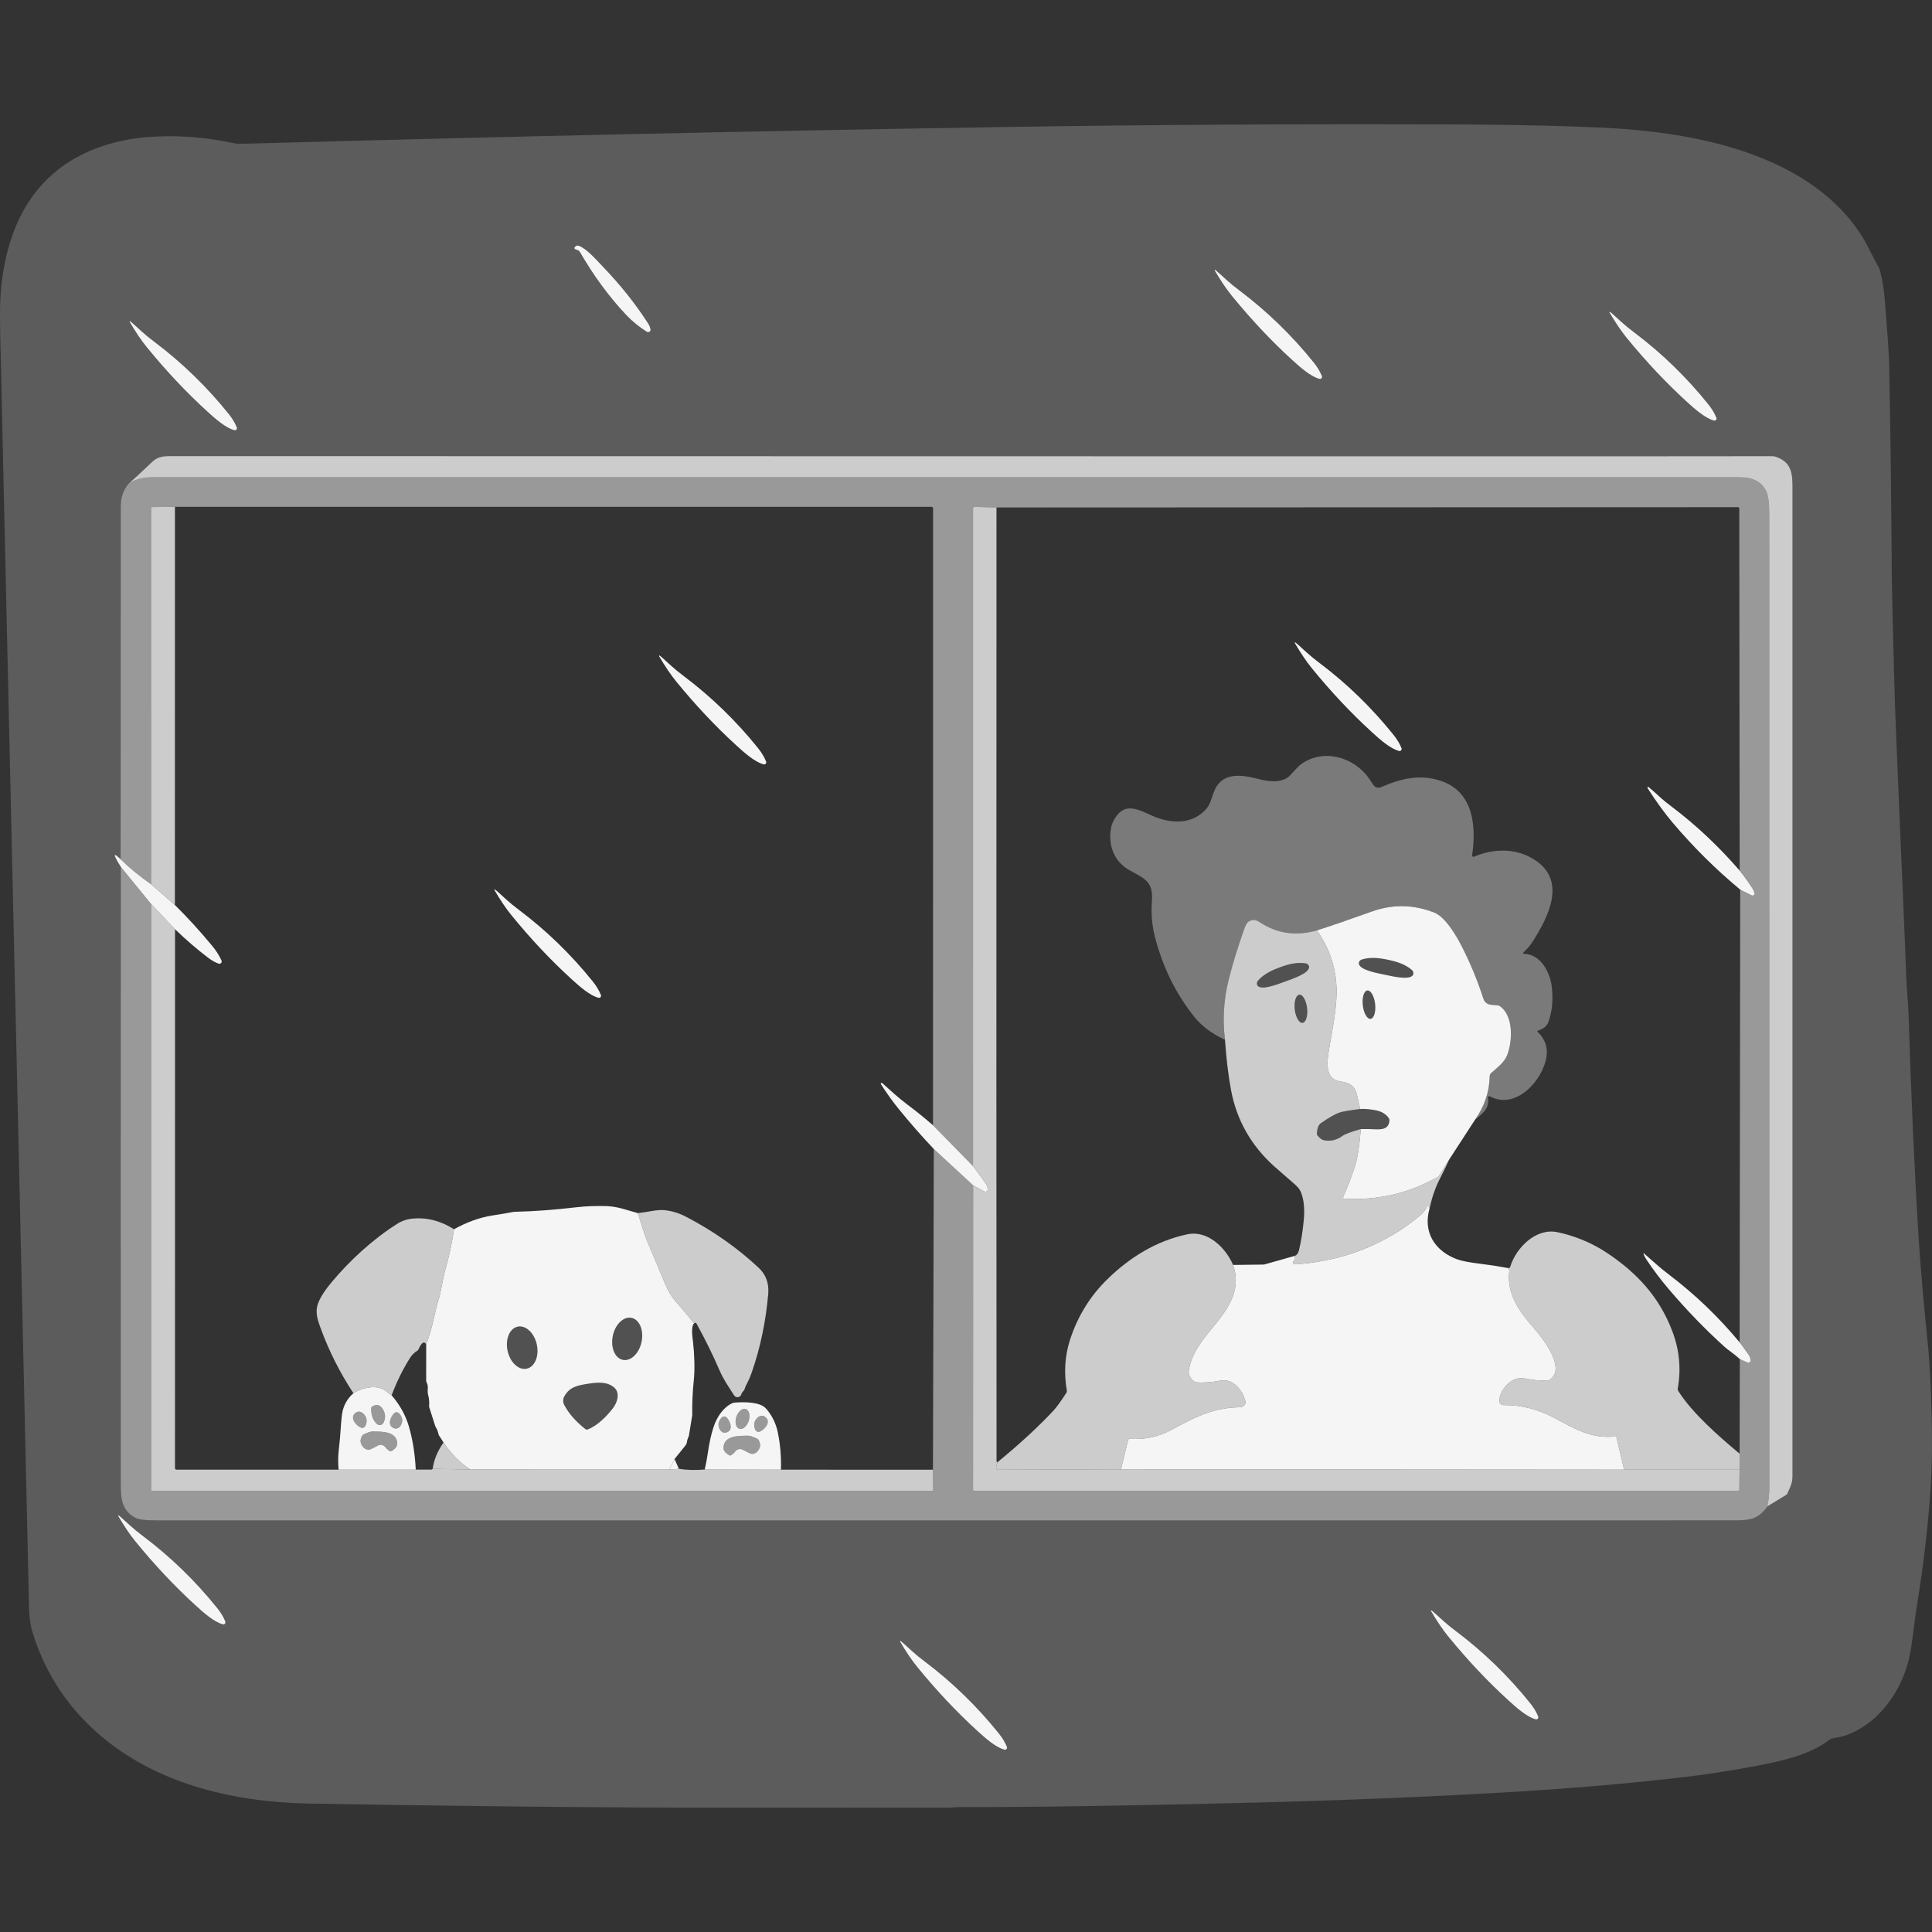<?xml version="1.0" encoding="UTF-8" standalone="no"?>
<!DOCTYPE svg PUBLIC "-//W3C//DTD SVG 1.1//EN" "http://www.w3.org/Graphics/SVG/1.1/DTD/svg11.dtd">
<svg width="100%" height="100%" viewBox="0 0 300 300" version="1.1" xmlns="http://www.w3.org/2000/svg" xmlns:xlink="http://www.w3.org/1999/xlink" xml:space="preserve" xmlns:serif="http://www.serif.com/" style="fill-rule:evenodd;clip-rule:evenodd;stroke-linejoin:round;stroke-miterlimit:2;">
    <rect x="0" y="0" width="300" height="300" fill="#333333" stroke="none"/>
    <path d="M284.087,270.13C281.165,272.451 276.716,273.432 273.089,274.133C269.197,274.884 265.419,275.478 261.763,275.911C253.563,276.881 244.768,277.652 235.38,278.219C222.287,279.009 207.784,279.6 191.868,279.983C173.505,280.426 159.219,280.629 149.008,280.6C148.496,280.6 147.686,280.705 147.017,280.705C123.333,280.695 107.351,280.705 98.239,280.659C82.942,280.577 66.189,280.373 47.984,280.055C36.793,279.859 25.057,277.235 16.214,270.012C10.853,265.634 7.144,260.162 5.088,253.587C4.704,252.361 4.547,251.193 4.514,249.81C4.065,229.66 2.573,163.709 0.035,51.957C-0.027,49.186 -0.007,47.071 0.101,45.612C0.438,40.988 1.58,36.162 3.963,32.129C8.315,24.774 16.034,21.527 24.395,21.193C28.392,21.032 32.356,21.377 36.285,22.232C36.557,22.291 36.836,22.321 37.114,22.321C37.931,22.318 39.587,22.278 42.082,22.21C80.168,21.157 117.952,20.331 155.431,19.731C178.991,19.353 203.22,19.222 228.114,19.334C232.387,19.353 236.515,19.419 240.499,19.527C246.152,19.681 250.277,19.865 252.874,20.078C265.675,21.124 281.267,24.761 288.887,36.293C289.874,37.788 290.691,39.687 291.599,41.28C291.776,41.592 291.911,41.926 291.993,42.277C292.675,45.117 292.711,47.265 293.048,51.498C293.222,53.672 293.324,55.531 293.357,57.075C293.537,66.083 293.668,76.408 293.747,88.049C293.767,91.128 293.898,97.05 294.14,105.811C294.235,109.32 294.465,115.239 294.822,123.564C295.541,140.156 295.941,149.649 296.023,152.046C296.072,153.456 296.314,155.971 296.373,157.768C296.777,170.743 297.301,182.34 297.947,192.568C298.21,196.742 298.698,202.313 299.41,209.281C299.629,211.455 299.81,215.059 299.948,220.095C300.052,223.994 300,227.601 299.79,230.922C299.433,236.539 298.764,242.415 297.777,248.544C297.524,250.108 297.311,251.633 297.131,253.118C296.872,255.272 296.629,256.794 296.403,257.683C295.482,261.299 293.75,264.293 291.209,266.667C289.825,267.962 287.441,269.467 285.317,269.792C284.654,269.894 284.244,270.005 284.087,270.13ZM89.313,38.693L89.746,38.86C89.867,38.906 89.969,38.992 90.031,39.103C92.195,42.844 94.605,46.123 97.265,48.934C98.18,49.901 99.239,50.763 100.436,51.514C100.724,51.694 101.088,51.439 101.009,51.108C100.937,50.796 100.826,50.521 100.678,50.288C98.724,47.228 96.35,44.245 93.553,41.339C92.513,40.257 91.087,38.608 89.874,38.159C89.693,38.093 89.49,38.136 89.352,38.273L89.247,38.378C89.149,38.477 89.185,38.644 89.313,38.693ZM188.625,42.012C189.546,43.582 190.428,44.887 191.271,45.927C194.281,49.616 197.409,52.944 200.656,55.905C201.872,57.016 203.534,58.492 204.885,58.833C205.141,58.898 205.364,58.643 205.266,58.397C204.984,57.695 204.564,56.997 204.007,56.305C200.6,52.062 196.737,48.32 192.425,45.077C191.681,44.517 191.055,44.005 190.543,43.54C189.418,42.516 188.815,41.975 188.726,41.916C188.664,41.874 188.585,41.946 188.625,42.012ZM249.923,48.524C250.841,50.091 251.723,51.393 252.562,52.429C255.566,56.111 258.688,59.43 261.924,62.384C263.137,63.492 264.796,64.965 266.144,65.306C266.4,65.368 266.623,65.115 266.524,64.87C266.242,64.168 265.823,63.473 265.269,62.784C261.868,58.551 258.019,54.816 253.713,51.583C252.972,51.026 252.349,50.514 251.838,50.048C250.716,49.029 250.113,48.488 250.024,48.429C249.962,48.389 249.887,48.458 249.923,48.524ZM20.139,49.989C21.06,51.56 21.939,52.865 22.785,53.901C25.792,57.59 28.92,60.915 32.166,63.876C33.38,64.988 35.042,66.463 36.393,66.804C36.649,66.87 36.872,66.614 36.773,66.368C36.491,65.666 36.072,64.968 35.514,64.276C32.107,60.036 28.248,56.295 23.939,53.055C23.195,52.495 22.569,51.983 22.057,51.517C20.932,50.494 20.329,49.953 20.24,49.894C20.178,49.852 20.099,49.924 20.139,49.989ZM20.047,75.015C19.185,75.999 18.752,77.176 18.752,78.55C18.752,96.719 18.745,115.009 18.732,133.427C17.506,132.244 17.516,132.637 18.758,134.608C18.742,166.68 18.739,198.686 18.752,230.631C18.752,232.942 19.034,234.595 20.985,235.67C21.483,235.946 22.539,236.084 24.149,236.084C154.034,236.074 231.088,236.077 255.307,236.087C261.744,236.09 266.541,236.087 269.692,236.077C270.922,236.074 271.82,235.949 272.387,235.697C273.217,235.329 273.896,234.736 274.43,233.919L277.362,232.126C277.434,232.083 277.49,232.021 277.522,231.946C277.952,231.011 278.339,230.345 278.339,229.211C278.336,207.127 278.336,156.003 278.339,75.835C278.339,73.579 278.247,71.772 275.729,70.916C275.555,70.857 275.375,70.828 275.191,70.831C269.076,70.86 186.077,70.857 26.195,70.821C25.12,70.821 24.293,71.096 23.713,71.644C21.828,73.438 20.604,74.562 20.047,75.015ZM18.368,235.428C19.29,236.998 20.168,238.3 21.011,239.336C24.018,243.022 27.143,246.344 30.386,249.301C31.599,250.413 33.258,251.885 34.609,252.226C34.865,252.289 35.088,252.036 34.99,251.79C34.708,251.088 34.288,250.393 33.73,249.701C30.327,245.465 26.471,241.727 22.165,238.49C21.424,237.93 20.795,237.418 20.286,236.953C19.162,235.933 18.558,235.392 18.47,235.333C18.408,235.29 18.332,235.362 18.368,235.428ZM222.212,250.17C223.133,251.741 224.015,253.043 224.858,254.082C227.868,257.768 230.996,261.093 234.243,264.05C235.459,265.162 237.121,266.638 238.472,266.975C238.731,267.041 238.951,266.785 238.853,266.539C238.571,265.837 238.151,265.142 237.594,264.45C234.187,260.211 230.324,256.469 226.012,253.233C225.268,252.672 224.642,252.161 224.13,251.695C223.005,250.675 222.402,250.134 222.313,250.075C222.251,250.033 222.172,250.105 222.212,250.17ZM139.764,254.909C140.682,256.476 141.561,257.778 142.4,258.814C145.401,262.496 148.519,265.811 151.755,268.766C152.969,269.874 154.625,271.346 155.972,271.687C156.228,271.753 156.451,271.497 156.353,271.251C156.071,270.553 155.654,269.858 155.097,269.166C151.7,264.936 147.853,261.201 143.555,257.968C142.814,257.41 142.187,256.899 141.676,256.433C140.558,255.413 139.954,254.872 139.866,254.817C139.803,254.774 139.725,254.846 139.764,254.909Z" style="fill:white;fill-opacity:0.2;fill-rule:nonzero;"/>
    <path d="M89.313,38.693C89.185,38.644 89.149,38.477 89.247,38.378L89.352,38.273C89.49,38.136 89.693,38.093 89.874,38.159C91.087,38.608 92.513,40.257 93.553,41.339C96.35,44.245 98.724,47.228 100.678,50.288C100.826,50.521 100.937,50.796 101.009,51.108C101.088,51.439 100.724,51.694 100.436,51.514C99.239,50.763 98.18,49.901 97.265,48.934C94.605,46.123 92.195,42.844 90.031,39.103C89.969,38.992 89.867,38.906 89.746,38.86L89.313,38.693Z" style="fill:white;fill-opacity:0.95;fill-rule:nonzero;"/>
    <path d="M188.625,42.012C188.585,41.946 188.664,41.874 188.726,41.916C188.815,41.975 189.418,42.516 190.543,43.54C191.055,44.005 191.681,44.517 192.425,45.077C196.737,48.32 200.6,52.062 204.007,56.305C204.564,56.997 204.984,57.695 205.266,58.397C205.364,58.643 205.141,58.898 204.885,58.833C203.534,58.492 201.872,57.016 200.656,55.905C197.409,52.944 194.281,49.616 191.271,45.927C190.428,44.887 189.546,43.582 188.625,42.012Z" style="fill:white;fill-opacity:0.95;fill-rule:nonzero;"/>
    <path d="M249.923,48.524C249.887,48.458 249.962,48.389 250.024,48.429C250.113,48.488 250.716,49.029 251.838,50.048C252.349,50.514 252.972,51.026 253.713,51.583C258.019,54.816 261.868,58.551 265.269,62.784C265.823,63.473 266.242,64.168 266.524,64.87C266.623,65.115 266.4,65.368 266.144,65.306C264.796,64.965 263.137,63.492 261.924,62.384C258.688,59.43 255.566,56.111 252.562,52.429C251.723,51.393 250.841,50.091 249.923,48.524Z" style="fill:white;fill-opacity:0.95;fill-rule:nonzero;"/>
    <path d="M20.139,49.989C20.099,49.924 20.178,49.852 20.24,49.894C20.329,49.953 20.932,50.494 22.057,51.517C22.569,51.983 23.195,52.495 23.939,53.055C28.248,56.295 32.107,60.036 35.514,64.276C36.072,64.968 36.491,65.666 36.773,66.368C36.872,66.614 36.649,66.87 36.393,66.804C35.042,66.463 33.38,64.988 32.166,63.876C28.92,60.915 25.792,57.59 22.785,53.901C21.939,52.865 21.06,51.56 20.139,49.989Z" style="fill:white;fill-opacity:0.95;fill-rule:nonzero;"/>
    <path d="M274.43,233.919C274.633,232.942 274.735,232.001 274.735,231.096C274.722,169.861 274.719,119.387 274.722,79.668C274.722,78.041 274.558,76.897 274.23,76.235C273.528,74.821 272.194,74.116 270.226,74.116L23.48,74.116C22.244,74.116 21.1,74.415 20.047,75.015C20.604,74.562 21.828,73.438 23.713,71.644C24.293,71.096 25.12,70.821 26.195,70.821C186.077,70.857 269.076,70.86 275.191,70.831C275.375,70.828 275.555,70.857 275.729,70.916C278.247,71.772 278.339,73.579 278.339,75.835C278.336,156.003 278.336,207.127 278.339,229.211C278.339,230.345 277.952,231.011 277.522,231.946C277.49,232.021 277.434,232.083 277.362,232.126L274.43,233.919Z" style="fill:white;fill-opacity:0.75;fill-rule:nonzero;"/>
    <path d="M274.43,233.919C273.896,234.736 273.217,235.329 272.387,235.697C271.82,235.949 270.922,236.074 269.692,236.077C266.541,236.087 261.744,236.09 255.307,236.087C231.088,236.077 154.034,236.074 24.149,236.084C22.539,236.084 21.483,235.946 20.985,235.67C19.034,234.595 18.752,232.942 18.752,230.631C18.739,198.686 18.742,166.68 18.758,134.608L23.467,140.379L23.467,231.349C23.467,231.437 23.539,231.509 23.631,231.509L144.788,231.509C144.85,231.509 144.899,231.46 144.899,231.398L144.87,228.214L145.001,178.419L151.109,184.062L151.096,231.345C151.096,231.437 151.172,231.509 151.264,231.509L269.905,231.509C270,231.509 270.079,231.431 270.082,231.336L270.118,228.217L270.125,225.729L270.158,211.045L271.351,211.57C271.574,211.668 271.823,211.511 271.83,211.268C271.84,210.963 271.728,210.648 271.499,210.324C271.036,209.658 270.577,209.028 270.128,208.438L270.22,138.139L271.994,139.028C272.243,139.153 272.522,138.916 272.437,138.651C272.345,138.362 272.23,138.113 272.089,137.9C271.417,136.883 270.768,135.982 270.135,135.191L270.072,78.94C270.072,78.838 269.987,78.753 269.885,78.753L154.733,78.799L151.316,78.704C151.195,78.7 151.096,78.796 151.096,78.917L151.09,181.068L144.879,174.736L144.892,78.953C144.892,78.809 144.778,78.694 144.633,78.694L27.166,78.697L23.562,78.737C23.5,78.737 23.451,78.786 23.451,78.845L23.457,137.31C21.611,136.021 20.037,134.729 18.732,133.427C18.745,115.009 18.752,96.719 18.752,78.55C18.752,77.176 19.185,75.999 20.047,75.015C21.1,74.415 22.244,74.116 23.48,74.116L270.226,74.116C272.194,74.116 273.528,74.821 274.23,76.235C274.558,76.897 274.722,78.041 274.722,79.668C274.719,119.387 274.722,169.861 274.735,231.096C274.735,232.001 274.633,232.942 274.43,233.919Z" style="fill:white;fill-opacity:0.5;fill-rule:nonzero;"/>
    <path d="M27.166,78.697L27.156,140.526L23.457,137.31L23.451,78.845C23.451,78.786 23.5,78.737 23.562,78.737L27.166,78.697Z" style="fill:white;fill-opacity:0.75;fill-rule:nonzero;"/>
    <path d="M154.733,78.799C154.71,147.324 154.713,196.696 154.743,226.916C154.743,226.975 154.785,227.024 154.871,227.063L154.687,227.784C154.631,228.007 154.798,228.221 155.028,228.221L174.059,228.145L252.195,228.207L270.118,228.217L270.082,231.336C270.079,231.431 270,231.509 269.905,231.509L151.264,231.509C151.172,231.509 151.096,231.437 151.096,231.345L151.109,184.062L152.86,185.006C153.087,185.128 153.362,184.967 153.365,184.708C153.372,184.39 153.254,184.055 153.008,183.711C152.313,182.731 151.673,181.849 151.09,181.068L151.096,78.917C151.096,78.796 151.195,78.7 151.316,78.704L154.733,78.799Z" style="fill:white;fill-opacity:0.75;fill-rule:nonzero;"/>
    <path d="M201.065,99.86C201.029,99.798 201.105,99.726 201.167,99.765C201.256,99.824 201.856,100.365 202.974,101.381C203.485,101.847 204.108,102.355 204.849,102.913C209.142,106.143 212.981,109.868 216.372,114.094C216.926,114.783 217.346,115.478 217.624,116.176C217.723,116.422 217.503,116.675 217.247,116.609C215.903,116.272 214.247,114.803 213.037,113.694C209.807,110.746 206.695,107.435 203.698,103.759C202.859,102.726 201.984,101.427 201.065,99.86Z" style="fill:white;fill-opacity:0.95;fill-rule:nonzero;"/>
    <path d="M102.347,101.896C102.308,101.831 102.383,101.759 102.449,101.801C102.534,101.86 103.141,102.398 104.262,103.421C104.77,103.887 105.4,104.398 106.141,104.956C110.446,108.192 114.299,111.927 117.703,116.163C118.26,116.855 118.68,117.55 118.959,118.252C119.057,118.498 118.837,118.75 118.582,118.688C117.231,118.347 115.571,116.875 114.358,115.763C111.115,112.809 107.994,109.487 104.987,105.805C104.144,104.765 103.265,103.464 102.347,101.896Z" style="fill:white;fill-opacity:0.95;fill-rule:nonzero;"/>
    <path d="M229.019,173.907C230.511,171.812 231.275,169.552 231.318,167.129C231.321,166.929 231.409,166.739 231.56,166.611C232.692,165.64 233.633,164.876 234.036,163.844C234.859,161.729 235.059,157.768 232.931,156.253C232.813,156.167 232.675,156.118 232.531,156.105L231.501,156.017C230.967,155.967 230.514,155.607 230.35,155.098C229.429,152.239 228.288,149.488 226.927,146.842C226.074,145.186 224.412,142.373 222.697,141.7C219.474,140.435 216.234,140.385 212.981,141.553C209.561,142.779 206.728,143.753 204.482,144.474C201.259,145.386 198.308,144.966 195.635,143.215C194.947,142.763 194.514,142.727 193.868,143.107C193.645,143.238 193.415,143.638 193.183,144.304C192.153,147.219 191.346,149.855 190.766,152.213C190.009,155.292 189.825,158.371 190.218,161.453C188.215,160.545 186.628,159.361 185.454,157.895C182.572,154.305 180.522,150.124 179.306,145.36C178.978,144.074 178.814,142.707 178.814,141.258C178.811,139.992 179.04,139.025 178.732,137.992C178.289,136.516 176.925,135.992 175.423,135.152C173.007,133.801 172.03,131.296 172.525,128.548C172.63,127.964 172.892,127.378 173.308,126.787C174.866,124.577 176.853,125.764 179.017,126.709C181.85,127.945 185.215,128.06 187.333,125.568C187.894,124.908 188.12,124.017 188.451,123.079C189.579,119.911 192.524,120.236 195.183,120.908C196.806,121.321 198.56,121.639 199.987,120.708C200.055,120.662 200.121,120.606 200.177,120.544C201.124,119.514 201.702,118.921 201.902,118.767C205.007,116.376 209.358,117.255 211.929,120.062C212.28,120.446 212.683,121 213.139,121.725C213.473,122.256 213.932,122.462 214.473,122.223C217.592,120.842 220.667,120.151 223.927,121.321C228.819,123.075 229.245,128.368 228.589,132.814C228.567,132.975 228.727,133.099 228.875,133.034C231.908,131.726 235.357,131.68 238.168,133.427C243.365,136.66 240.463,142.274 238.082,146.075C237.676,146.724 237.164,147.33 236.551,147.894C236.469,147.97 236.518,148.104 236.63,148.108C239.256,148.153 240.712,151.006 240.971,153.308C241.197,155.321 241.01,157.145 240.404,158.777C240.191,159.348 239.65,159.771 238.781,160.05C238.715,160.069 238.695,160.155 238.745,160.201C239.915,161.325 240.378,162.643 240.132,164.152C239.551,167.723 235.416,172.438 231.331,170.234C231.196,170.162 231.039,170.27 231.059,170.421C231.288,172.238 230.186,172.877 229.019,173.907Z" style="fill:white;fill-opacity:0.35;fill-rule:nonzero;"/>
    <path d="M270.135,135.191C270.768,135.982 271.417,136.883 272.089,137.9C272.23,138.113 272.345,138.362 272.437,138.651C272.522,138.916 272.243,139.153 271.994,139.028L270.22,138.139C266.429,134.995 262.931,131.526 259.721,127.732C258.471,126.259 257.176,124.472 255.828,122.37C255.799,122.321 255.805,122.259 255.848,122.223C255.891,122.184 255.956,122.184 255.999,122.22C256.501,122.63 257.146,123.203 257.94,123.938C258.271,124.243 258.835,124.699 259.639,125.305C263.409,128.158 266.908,131.453 270.135,135.191Z" style="fill:white;fill-opacity:0.95;fill-rule:nonzero;"/>
    <path d="M18.732,133.427C20.037,134.729 21.611,136.021 23.457,137.31L27.156,140.526C29.12,142.468 31.038,144.566 32.907,146.822C33.54,147.583 34.029,148.344 34.373,149.101C34.403,149.16 34.416,149.226 34.419,149.291C34.422,149.354 34.422,149.39 34.419,149.393C34.363,149.593 34.15,149.701 33.953,149.636C33.432,149.455 32.888,149.15 32.317,148.717C30.596,147.409 28.884,145.934 27.179,144.291L23.467,140.379L18.758,134.608C17.516,132.637 17.506,132.244 18.732,133.427Z" style="fill:white;fill-opacity:0.95;fill-rule:nonzero;"/>
    <path d="M76.784,138.221C76.745,138.156 76.82,138.087 76.882,138.126C76.971,138.185 77.571,138.723 78.689,139.739C79.197,140.202 79.82,140.713 80.558,141.267C84.84,144.487 88.677,148.206 92.061,152.423C92.615,153.111 93.031,153.803 93.31,154.502C93.409,154.744 93.189,154.997 92.933,154.934C91.592,154.593 89.939,153.128 88.733,152.026C85.506,149.081 82.401,145.776 79.41,142.11C78.571,141.081 77.695,139.782 76.784,138.221Z" style="fill:white;fill-opacity:0.95;fill-rule:nonzero;"/>
    <path d="M27.179,144.291L27.172,227.978C27.172,228.106 27.277,228.211 27.405,228.211L52.581,228.211L64.56,228.204L66.94,228.201C66.999,228.201 67.058,228.181 67.104,228.142L67.186,228.076L73.016,228.178L103.908,228.184L105.416,228.08C106.672,228.273 108.01,228.309 109.43,228.188L121.264,228.211L144.87,228.214L144.899,231.398C144.899,231.46 144.85,231.509 144.788,231.509L23.631,231.509C23.539,231.509 23.467,231.437 23.467,231.349L23.467,140.379L27.179,144.291Z" style="fill:white;fill-opacity:0.75;fill-rule:nonzero;"/>
    <path d="M229.019,173.907L225.032,180.045L223.445,182.596C223.409,182.655 223.359,182.701 223.3,182.737C218.792,185.295 213.936,186.426 208.738,186.131C208.597,186.124 208.512,185.977 208.568,185.849C209.26,184.318 209.87,182.734 210.397,181.101C210.791,179.885 211.093,177.956 211.306,175.317C212.053,175.307 212.768,175.317 213.45,175.353C214.637,175.415 215.667,175.31 215.749,173.972C215.755,173.864 215.729,173.756 215.67,173.661C215.231,172.962 214.45,172.523 213.326,172.349C212.368,172.198 211.657,172.153 211.191,172.208C211.043,171.441 210.873,170.67 210.676,169.9C210.286,168.378 209.381,168.146 207.997,167.9C205.587,167.473 206.092,164.667 206.413,162.706C206.925,159.594 207.673,156.177 207.525,153.177C207.371,150 206.354,147.101 204.482,144.474C206.728,143.753 209.561,142.779 212.981,141.553C216.234,140.385 219.474,140.435 222.697,141.7C224.412,142.373 226.074,145.186 226.927,146.842C228.288,149.488 229.429,152.239 230.35,155.098C230.514,155.607 230.967,155.967 231.501,156.017L232.531,156.105C232.675,156.118 232.813,156.167 232.931,156.253C235.059,157.768 234.859,161.729 234.036,163.844C233.633,164.876 232.692,165.64 231.56,166.611C231.409,166.739 231.321,166.929 231.318,167.129C231.275,169.552 230.511,171.812 229.019,173.907ZM215.516,149.032C214.122,148.74 212.794,148.593 211.493,148.983C211.158,149.085 210.948,149.39 211.014,149.681C211.221,150.632 213.795,151.095 215.031,151.354C216.264,151.613 218.808,152.223 219.379,151.436C219.556,151.193 219.487,150.832 219.218,150.603C218.185,149.721 216.91,149.324 215.516,149.032ZM212.321,153.801C211.794,153.862 211.48,154.895 211.617,156.112C211.755,157.328 212.296,158.266 212.822,158.206C213.349,158.145 213.663,157.112 213.526,155.895C213.388,154.679 212.847,153.741 212.321,153.801Z" style="fill:white;fill-opacity:0.95;fill-rule:nonzero;"/>
    <path d="M204.482,144.474C206.354,147.101 207.371,150 207.525,153.177C207.673,156.177 206.925,159.594 206.413,162.706C206.092,164.667 205.587,167.473 207.997,167.9C209.381,168.146 210.286,168.378 210.676,169.9C210.873,170.67 211.043,171.441 211.191,172.208C209.627,172.395 208.571,172.576 208.027,172.749C207.364,172.959 206.387,173.513 205.099,174.409C204.741,174.654 204.535,175.186 204.479,175.996C204.469,176.11 204.505,176.225 204.577,176.314C204.935,176.763 205.292,177.015 205.643,177.074C206.666,177.242 207.604,177.012 208.456,176.383C208.82,176.114 209.771,175.76 211.306,175.317C211.093,177.956 210.791,179.885 210.397,181.101C209.87,182.734 209.26,184.318 208.568,185.849C208.512,185.977 208.597,186.124 208.738,186.131C213.936,186.426 218.792,185.295 223.3,182.737C223.359,182.701 223.409,182.655 223.445,182.596L225.032,180.045C224.766,180.658 224.255,181.714 223.494,183.213C222.854,184.469 222.353,185.947 221.982,187.649L221.89,187.38C221.845,187.246 221.661,187.236 221.599,187.364C221.343,187.905 220.933,188.407 220.366,188.869C215.004,193.263 208.702,195.742 201.459,196.309C201.223,196.329 201.062,196.326 200.98,196.303C200.787,196.25 200.718,196.011 200.856,195.863C201.134,195.562 201.17,195.286 200.96,195.037C201.331,194.945 201.577,194.643 201.705,194.129C202.046,192.735 202.298,191.128 202.462,189.312C202.584,187.954 202.534,186.075 201.856,184.819C201.702,184.534 201.377,184.177 200.882,183.747C199.35,182.422 198.363,181.563 197.924,181.17C194.281,177.907 192.025,173.936 191.153,169.264C190.723,166.945 190.412,164.342 190.218,161.453C189.825,158.371 190.009,155.292 190.766,152.213C191.346,149.855 192.153,147.219 193.183,144.304C193.415,143.638 193.645,143.238 193.868,143.107C194.514,142.727 194.947,142.763 195.635,143.215C198.308,144.966 201.259,145.386 204.482,144.474ZM198.764,150.196C197.442,150.682 196.245,151.252 195.357,152.262C195.127,152.521 195.111,152.888 195.317,153.101C195.989,153.793 198.396,152.833 199.57,152.406C200.744,151.977 203.203,151.16 203.272,150.2C203.295,149.904 203.046,149.636 202.702,149.583C201.37,149.38 200.088,149.714 198.764,150.196ZM201.754,154.457C201.226,154.518 200.908,155.548 201.049,156.754C201.19,157.961 201.731,158.889 202.259,158.828C202.787,158.768 203.105,157.738 202.964,156.532C202.823,155.325 202.282,154.397 201.754,154.457Z" style="fill:white;fill-opacity:0.75;fill-rule:nonzero;"/>
    <path d="M215.516,149.032C216.91,149.324 218.185,149.721 219.218,150.603C219.487,150.832 219.556,151.193 219.379,151.436C218.808,152.223 216.264,151.613 215.031,151.354C213.795,151.095 211.221,150.632 211.014,149.681C210.948,149.39 211.158,149.085 211.493,148.983C212.794,148.593 214.122,148.74 215.516,149.032Z" style="fill:white;fill-opacity:0.15;fill-rule:nonzero;"/>
    <path d="M199.57,152.406C198.396,152.833 195.989,153.793 195.317,153.101C195.111,152.888 195.127,152.521 195.357,152.262C196.245,151.252 197.442,150.682 198.764,150.196C200.088,149.714 201.37,149.38 202.702,149.583C203.046,149.636 203.295,149.904 203.272,150.2C203.203,151.16 200.744,151.977 199.57,152.406Z" style="fill:white;fill-opacity:0.15;fill-rule:nonzero;"/>
    <path d="M212.321,153.801C212.847,153.741 213.388,154.679 213.526,155.895C213.663,157.112 213.349,158.145 212.822,158.206C212.296,158.266 211.755,157.328 211.617,156.112C211.48,154.895 211.794,153.862 212.321,153.801Z" style="fill:white;fill-opacity:0.15;fill-rule:nonzero;"/>
    <path d="M201.754,154.457C202.282,154.397 202.823,155.325 202.964,156.532C203.105,157.738 202.787,158.768 202.259,158.828C201.731,158.889 201.19,157.961 201.049,156.754C200.908,155.548 201.226,154.518 201.754,154.457Z" style="fill:white;fill-opacity:0.15;fill-rule:nonzero;"/>
    <path d="M144.879,174.736L151.09,181.068C151.673,181.849 152.313,182.731 153.008,183.711C153.254,184.055 153.372,184.39 153.365,184.708C153.362,184.967 153.087,185.128 152.86,185.006L151.109,184.062L145.001,178.419C143.119,176.428 141.309,174.363 139.574,172.228C138.626,171.064 137.698,169.772 136.787,168.355C136.751,168.3 136.76,168.224 136.813,168.178C136.865,168.136 136.941,168.136 136.993,168.182C138.315,169.365 139.423,170.415 140.925,171.539C142.204,172.494 143.522,173.559 144.879,174.736Z" style="fill:white;fill-opacity:0.95;fill-rule:nonzero;"/>
    <path d="M211.306,175.317C209.771,175.76 208.82,176.114 208.456,176.383C207.604,177.012 206.666,177.242 205.643,177.074C205.292,177.015 204.935,176.763 204.577,176.314C204.505,176.225 204.469,176.11 204.479,175.996C204.535,175.186 204.741,174.654 205.099,174.409C206.387,173.513 207.364,172.959 208.027,172.749C208.571,172.576 209.627,172.395 211.191,172.208C211.657,172.153 212.368,172.198 213.326,172.349C214.45,172.523 215.231,172.962 215.67,173.661C215.729,173.756 215.755,173.864 215.749,173.972C215.667,175.31 214.637,175.415 213.45,175.353C212.768,175.317 212.053,175.307 211.306,175.317Z" style="fill:white;fill-opacity:0.15;fill-rule:nonzero;"/>
    <path d="M99.042,188.374C99.74,190.633 100.229,192.092 100.508,192.755C101.429,194.948 102.35,197.142 103.272,199.336C103.734,200.441 104.279,201.349 104.902,202.061C105.885,203.192 106.846,204.336 107.784,205.494C107.256,205.969 107.528,207.648 107.603,208.291C107.84,210.343 107.899,212.648 107.748,214.131C107.541,216.131 107.456,217.99 107.492,219.712C107.492,219.744 107.489,219.777 107.485,219.81L106.961,222.987C106.951,223.04 106.905,223.148 106.839,223.279C106.761,223.433 106.695,223.679 106.643,224.02C106.62,224.161 106.564,224.296 106.472,224.41L104.741,226.558L103.908,228.184L73.016,228.178C71.406,227.122 70.026,225.725 68.875,223.991L68.16,222.879C68.124,222.823 68.101,222.764 68.091,222.702C68.016,222.295 67.862,221.908 67.626,221.538C67.616,221.522 67.606,221.505 67.599,221.485L66.635,218.459C66.629,218.439 66.626,218.42 66.629,218.397C66.681,217.757 66.639,217.19 66.501,216.701C66.416,216.403 66.389,216.049 66.425,215.639C66.455,215.262 66.399,214.944 66.255,214.688C66.203,214.596 66.173,214.491 66.176,214.386L66.18,208.724C66.603,207.655 66.94,206.559 67.196,205.441C67.645,203.49 67.917,202.379 68.006,202.106C68.55,200.5 68.639,198.991 69.154,197.165C69.754,195.024 70.203,192.928 70.498,190.876C72.518,189.758 74.502,189.046 76.449,188.741C78.122,188.479 79.128,188.308 79.466,188.23C79.64,188.19 79.814,188.167 79.988,188.164C82.785,188.108 86.005,187.869 89.644,187.449C90.989,187.295 92.494,187.239 94.159,187.282C94.92,187.305 95.74,187.436 96.622,187.675C97.412,187.892 98.219,188.125 99.042,188.374ZM98.064,204.638C96.832,204.382 95.53,205.635 95.158,207.435C94.786,209.235 95.481,210.901 96.714,211.156C97.947,211.412 99.248,210.16 99.621,208.359C99.993,206.559 99.298,204.894 98.064,204.638ZM80.381,206.005C79.128,206.274 78.43,207.953 78.82,209.754C79.21,211.553 80.538,212.796 81.791,212.524C83.044,212.255 83.742,210.576 83.352,208.775C82.962,206.976 81.634,205.733 80.381,206.005ZM91.264,221.961C92.799,221.358 94.14,219.977 95.13,218.728C95.806,217.875 96.379,216.341 95.373,215.459C94.251,214.481 92.658,214.662 91.31,214.868C89.582,215.134 88.411,215.393 87.621,216.846C87.401,217.252 87.398,217.741 87.611,218.147C88.303,219.475 89.398,220.728 90.9,221.908C91.005,221.99 91.143,222.01 91.264,221.961Z" style="fill:white;fill-opacity:0.95;fill-rule:nonzero;"/>
    <path d="M221.982,187.649C220.897,191.417 222.897,194.315 226.291,195.555C226.976,195.804 228.18,196.034 229.901,196.244C231.324,196.417 232.741,196.637 234.147,196.903L234.279,197.07C234.344,197.152 234.374,197.257 234.361,197.358C233.924,200.959 235.928,203.651 238.299,206.369C239.591,207.851 243.22,212.491 240.669,214.222C240.568,214.291 240.453,214.331 240.332,214.334C239.112,214.38 238.108,214.318 237.322,214.147C236.505,213.97 235.856,213.963 235.377,214.127C234.062,214.577 232.81,216.131 232.819,217.547C232.823,217.898 233.108,218.183 233.462,218.18C236.187,218.157 238.781,218.803 241.243,220.118C244.683,221.954 247.136,223.414 250.782,223.059C250.893,223.05 250.995,223.118 251.018,223.227L252.195,228.207L174.059,228.145L175.184,223.577C175.21,223.476 175.302,223.407 175.404,223.414C177.752,223.568 179.916,223.105 181.896,222.03C185.395,220.131 188.231,218.643 192.248,218.521C192.602,218.511 192.855,218.462 193.009,218.38C193.297,218.226 193.448,217.898 193.376,217.577C192.996,215.914 191.441,214.013 189.546,214.373C188.094,214.649 186.802,214.734 185.67,214.632C185.565,214.622 185.467,214.58 185.392,214.508C184.778,213.934 184.51,213.383 184.592,212.852C185.333,208.051 189.874,205.553 191.448,201.26C192.032,199.667 192.042,198.054 191.474,196.421L196.219,196.362C196.255,196.362 196.291,196.355 196.327,196.345L200.96,195.037C201.17,195.286 201.134,195.562 200.856,195.863C200.718,196.011 200.787,196.25 200.98,196.303C201.062,196.326 201.223,196.329 201.459,196.309C208.702,195.742 215.004,193.263 220.366,188.869C220.933,188.407 221.343,187.905 221.599,187.364C221.661,187.236 221.845,187.246 221.89,187.38L221.982,187.649Z" style="fill:white;fill-opacity:0.95;fill-rule:nonzero;"/>
    <path d="M107.784,205.494C106.846,204.336 105.885,203.192 104.902,202.061C104.279,201.349 103.734,200.441 103.272,199.336C102.35,197.142 101.429,194.948 100.508,192.755C100.229,192.092 99.74,190.633 99.042,188.374C99.694,188.295 100.373,188.194 101.078,188.069C101.957,187.915 102.639,187.862 103.121,187.908C104.275,188.016 105.39,188.348 106.466,188.905C110.696,191.099 114.466,193.745 117.782,196.837C118.932,197.909 119.434,199.27 119.29,200.926C118.913,205.225 118.064,209.271 116.749,213.058C116.555,213.616 116.381,214.045 116.227,214.347C115.87,215.052 115.676,215.472 115.653,215.603C115.627,215.731 115.565,215.852 115.476,215.947C115.28,216.15 115.165,216.321 115.132,216.455C115.004,217.003 114.293,217.144 113.998,216.682C112.922,215.003 112.319,214.154 111.679,212.678C110.699,210.402 109.525,208.019 108.158,205.53C108.108,205.441 108.036,205.402 107.938,205.412C107.859,205.418 107.807,205.444 107.784,205.494Z" style="fill:white;fill-opacity:0.75;fill-rule:nonzero;"/>
    <path d="M70.498,190.876C70.203,192.928 69.754,195.024 69.154,197.165C68.639,198.991 68.55,200.5 68.006,202.106C67.917,202.379 67.645,203.49 67.196,205.441C66.94,206.559 66.603,207.655 66.18,208.724C65.848,208.212 65.452,208.474 64.989,209.514C64.947,209.612 64.875,209.694 64.783,209.75C64.34,210.019 63.976,210.373 63.697,210.816C62.579,212.573 61.615,214.521 60.809,216.662C60.471,216.436 60.205,216.236 60.015,216.069C58.684,214.891 56.264,215.455 54.88,216.337C52.768,213.137 51.06,209.743 49.755,206.153C49.155,204.507 48.87,203.411 49.601,201.88C49.981,201.08 50.611,200.152 51.493,199.1C54.287,195.752 57.854,192.45 61.677,190.033C62.405,189.571 63.212,189.302 64.094,189.22C66.294,189.013 68.429,189.567 70.498,190.876Z" style="fill:white;fill-opacity:0.75;fill-rule:nonzero;"/>
    <path d="M270.125,225.729L270.118,228.217L252.195,228.207L251.018,223.227C250.995,223.118 250.893,223.05 250.782,223.059C247.136,223.414 244.683,221.954 241.243,220.118C238.781,218.803 236.187,218.157 233.462,218.18C233.108,218.183 232.823,217.898 232.819,217.547C232.81,216.131 234.062,214.577 235.377,214.127C235.856,213.963 236.505,213.97 237.322,214.147C238.108,214.318 239.112,214.38 240.332,214.334C240.453,214.331 240.568,214.291 240.669,214.222C243.22,212.491 239.591,207.851 238.299,206.369C235.928,203.651 233.924,200.959 234.361,197.358C234.374,197.257 234.344,197.152 234.279,197.07L234.147,196.903L234.282,196.896C234.384,196.89 234.469,196.824 234.498,196.729C235.413,193.745 238.479,190.627 241.853,191.335C244.381,191.866 247.086,192.922 249.483,194.516C254.231,197.67 257.645,201.395 259.668,206.684C260.776,209.579 261.062,212.557 260.521,215.613C260.501,215.741 260.527,215.875 260.596,215.983C262.796,219.462 266.928,223.063 270.125,225.729Z" style="fill:white;fill-opacity:0.75;fill-rule:nonzero;"/>
    <path d="M191.474,196.421C192.042,198.054 192.032,199.667 191.448,201.26C189.874,205.553 185.333,208.051 184.592,212.852C184.51,213.383 184.778,213.934 185.392,214.508C185.467,214.58 185.565,214.622 185.67,214.632C186.802,214.734 188.094,214.649 189.546,214.373C191.441,214.013 192.996,215.914 193.376,217.577C193.448,217.898 193.297,218.226 193.009,218.38C192.855,218.462 192.602,218.511 192.248,218.521C188.231,218.643 185.395,220.131 181.896,222.03C179.916,223.105 177.752,223.568 175.404,223.414C175.302,223.407 175.21,223.476 175.184,223.577L174.059,228.145L155.028,228.221C154.798,228.221 154.631,228.007 154.687,227.784L154.871,227.063C158.304,224.253 161.206,221.581 163.573,219.046C164.045,218.544 164.717,217.616 165.593,216.262C165.655,216.167 165.678,216.052 165.659,215.941C165.176,213.144 165.35,210.481 166.18,207.956C167.37,204.33 169.305,201.211 171.987,198.601C175.404,195.276 179.519,192.673 184.398,191.656C187.539,191 190.327,193.751 191.474,196.421Z" style="fill:white;fill-opacity:0.75;fill-rule:nonzero;"/>
    <path d="M270.128,208.438C270.577,209.028 271.036,209.658 271.499,210.324C271.728,210.648 271.84,210.963 271.83,211.268C271.823,211.511 271.574,211.668 271.351,211.57L270.158,211.045C269.813,210.72 269.417,210.393 268.971,210.065C268.416,209.658 268.013,209.34 267.761,209.11C264.78,206.418 261.908,203.448 259.147,200.205C257.881,198.716 256.717,197.175 255.655,195.581C255.477,195.319 255.327,195.03 255.199,194.712C255.176,194.653 255.248,194.607 255.294,194.647C256.012,195.266 256.671,195.844 257.265,196.381C257.701,196.778 258.379,197.329 259.304,198.034C263.275,201.06 266.885,204.53 270.128,208.438Z" style="fill:white;fill-opacity:0.95;fill-rule:nonzero;"/>
    <path d="M98.064,204.638C99.298,204.894 99.993,206.559 99.621,208.359C99.248,210.16 97.947,211.412 96.714,211.156C95.481,210.901 94.786,209.235 95.158,207.435C95.53,205.635 96.832,204.382 98.064,204.638Z" style="fill:white;fill-opacity:0.15;fill-rule:nonzero;"/>
    <path d="M80.381,206.005C81.634,205.733 82.962,206.976 83.352,208.775C83.742,210.576 83.044,212.255 81.791,212.524C80.538,212.796 79.21,211.553 78.82,209.754C78.43,207.953 79.128,206.274 80.381,206.005Z" style="fill:white;fill-opacity:0.15;fill-rule:nonzero;"/>
    <path d="M90.9,221.908C89.398,220.728 88.303,219.475 87.611,218.147C87.398,217.741 87.401,217.252 87.621,216.846C88.411,215.393 89.582,215.134 91.31,214.868C92.658,214.662 94.251,214.481 95.373,215.459C96.379,216.341 95.806,217.875 95.13,218.728C94.14,219.977 92.799,221.358 91.264,221.961C91.143,222.01 91.005,221.99 90.9,221.908Z" style="fill:white;fill-opacity:0.15;fill-rule:nonzero;"/>
    <path d="M60.809,216.662C62.074,218.128 62.963,219.718 63.471,221.433C64.071,223.463 64.435,225.722 64.56,228.204L52.581,228.211C52.49,227.257 52.49,226.319 52.581,225.394C52.729,223.945 52.801,223.207 52.804,223.181C52.916,221.413 53.024,220.187 53.129,219.498C53.323,218.252 53.906,217.2 54.88,216.337C56.264,215.455 58.684,214.891 60.015,216.069C60.205,216.236 60.471,216.436 60.809,216.662ZM57.638,218.702C57.631,219.797 57.939,220.607 58.559,221.135C58.867,221.397 59.336,221.305 59.526,220.951C59.923,220.2 59.874,219.456 59.379,218.718C58.979,218.121 58.457,218.013 57.815,218.39C57.707,218.456 57.638,218.574 57.638,218.702ZM56.09,221.695C56.356,221.787 56.661,221.62 56.779,221.318C57.015,220.728 56.972,220.213 56.654,219.774C56.221,219.177 55.556,218.931 55.015,219.577C54.375,220.338 55.408,221.453 56.09,221.695ZM61.277,219.393C60.73,219.83 60.136,221.167 60.956,221.663C61.651,222.082 62.182,221.653 62.392,220.971C62.546,220.472 62.422,219.99 62.025,219.525C61.822,219.285 61.491,219.226 61.277,219.393ZM60.802,225.312C61.415,224.951 61.707,224.551 61.684,224.112C61.576,222.256 59.349,222.286 57.812,222.282C57.572,222.282 57.129,222.43 56.48,222.725C56.388,222.764 56.31,222.833 56.257,222.918C55.834,223.587 55.913,224.214 56.487,224.797C56.782,225.099 57.234,225.184 57.618,225.01C57.621,225.007 57.985,224.82 58.717,224.446C59.097,224.25 59.569,224.364 59.838,224.719C59.986,224.912 60.192,225.105 60.461,225.299C60.563,225.371 60.697,225.374 60.802,225.312Z" style="fill:white;fill-opacity:0.95;fill-rule:nonzero;"/>
    <path d="M121.264,228.211L109.43,228.188C109.63,227.316 109.787,226.486 109.899,225.699C110.138,224.033 110.446,222.646 110.817,221.541C111.319,220.059 112.266,218.564 113.689,217.895C113.807,217.839 113.932,217.806 114.06,217.797C115.493,217.682 118.024,217.649 118.972,218.744C119.89,219.803 120.493,221.033 120.779,222.43C121.162,224.282 121.323,226.211 121.264,228.211ZM115.797,218.797C115.27,218.626 114.621,219.174 114.345,220.018C114.07,220.862 114.276,221.689 114.802,221.859C115.329,222.03 115.978,221.482 116.254,220.638C116.529,219.793 116.322,218.967 115.797,218.797ZM117.929,222.315C118.611,222.079 119.651,220.987 119.028,220.223C118.5,219.577 117.834,219.81 117.395,220.397C117.073,220.826 117.024,221.338 117.25,221.928C117.362,222.23 117.663,222.4 117.929,222.315ZM112.755,220.053C112.545,219.885 112.217,219.941 112.01,220.177C111.61,220.636 111.483,221.112 111.63,221.61C111.833,222.292 112.355,222.725 113.053,222.315C113.873,221.83 113.296,220.492 112.755,220.053ZM113.22,225.961C113.325,226.027 113.46,226.02 113.561,225.948C113.83,225.755 114.037,225.561 114.184,225.371C114.453,225.017 114.925,224.902 115.306,225.099C116.034,225.473 116.401,225.66 116.404,225.663C116.788,225.837 117.237,225.751 117.532,225.45C118.109,224.869 118.185,224.243 117.765,223.574C117.713,223.489 117.634,223.42 117.542,223.381C116.893,223.086 116.45,222.938 116.211,222.935C114.676,222.938 112.45,222.909 112.342,224.761C112.315,225.201 112.611,225.601 113.22,225.961Z" style="fill:white;fill-opacity:0.95;fill-rule:nonzero;"/>
    <path d="M57.638,218.702C57.638,218.574 57.707,218.456 57.815,218.39C58.457,218.013 58.979,218.121 59.379,218.718C59.874,219.456 59.923,220.2 59.526,220.951C59.336,221.305 58.867,221.397 58.559,221.135C57.939,220.607 57.631,219.797 57.638,218.702Z" style="fill:white;fill-opacity:0.5;fill-rule:nonzero;"/>
    <path d="M115.797,218.797C116.322,218.967 116.529,219.793 116.254,220.638C115.978,221.482 115.329,222.03 114.802,221.859C114.276,221.689 114.07,220.862 114.345,220.018C114.621,219.174 115.27,218.626 115.797,218.797Z" style="fill:white;fill-opacity:0.5;fill-rule:nonzero;"/>
    <path d="M56.09,221.695C55.408,221.453 54.375,220.338 55.015,219.577C55.556,218.931 56.221,219.177 56.654,219.774C56.972,220.213 57.015,220.728 56.779,221.318C56.661,221.62 56.356,221.787 56.09,221.695Z" style="fill:white;fill-opacity:0.5;fill-rule:nonzero;"/>
    <path d="M61.277,219.393C61.491,219.226 61.822,219.285 62.025,219.525C62.422,219.99 62.546,220.472 62.392,220.971C62.182,221.653 61.651,222.082 60.956,221.663C60.136,221.167 60.73,219.83 61.277,219.393Z" style="fill:white;fill-opacity:0.5;fill-rule:nonzero;"/>
    <path d="M117.929,222.315C117.663,222.4 117.362,222.23 117.25,221.928C117.024,221.338 117.073,220.826 117.395,220.397C117.834,219.81 118.5,219.577 119.028,220.223C119.651,220.987 118.611,222.079 117.929,222.315Z" style="fill:white;fill-opacity:0.5;fill-rule:nonzero;"/>
    <path d="M112.755,220.053C113.296,220.492 113.873,221.83 113.053,222.315C112.355,222.725 111.833,222.292 111.63,221.61C111.483,221.112 111.61,220.636 112.01,220.177C112.217,219.941 112.545,219.885 112.755,220.053Z" style="fill:white;fill-opacity:0.5;fill-rule:nonzero;"/>
    <path d="M60.461,225.299C60.192,225.105 59.986,224.912 59.838,224.719C59.569,224.364 59.097,224.25 58.717,224.446C57.985,224.82 57.621,225.007 57.618,225.01C57.234,225.184 56.782,225.099 56.487,224.797C55.913,224.214 55.834,223.587 56.257,222.918C56.31,222.833 56.388,222.764 56.48,222.725C57.129,222.43 57.572,222.282 57.812,222.282C59.349,222.286 61.576,222.256 61.684,224.112C61.707,224.551 61.415,224.951 60.802,225.312C60.697,225.374 60.563,225.371 60.461,225.299Z" style="fill:white;fill-opacity:0.5;fill-rule:nonzero;"/>
    <path d="M113.22,225.961C112.611,225.601 112.315,225.201 112.342,224.761C112.45,222.909 114.676,222.938 116.211,222.935C116.45,222.938 116.893,223.086 117.542,223.381C117.634,223.42 117.713,223.489 117.765,223.574C118.185,224.243 118.109,224.869 117.532,225.45C117.237,225.751 116.788,225.837 116.404,225.663C116.401,225.66 116.034,225.473 115.306,225.099C114.925,224.902 114.453,225.017 114.184,225.371C114.037,225.561 113.83,225.755 113.561,225.948C113.46,226.02 113.325,226.027 113.22,225.961Z" style="fill:white;fill-opacity:0.5;fill-rule:nonzero;"/>
    <path d="M68.875,223.991C70.026,225.725 71.406,227.122 73.016,228.178L67.186,228.076C67.373,226.683 67.934,225.319 68.875,223.991Z" style="fill:white;fill-opacity:0.75;fill-rule:nonzero;"/>
    <path d="M104.741,226.558L105.416,228.08L103.908,228.184L104.741,226.558Z" style="fill:white;fill-opacity:0.95;fill-rule:nonzero;"/>
    <path d="M18.368,235.428C18.332,235.362 18.408,235.29 18.47,235.333C18.558,235.392 19.162,235.933 20.286,236.953C20.795,237.418 21.424,237.93 22.165,238.49C26.471,241.727 30.327,245.465 33.73,249.701C34.288,250.393 34.708,251.088 34.99,251.79C35.088,252.036 34.865,252.289 34.609,252.226C33.258,251.885 31.599,250.413 30.386,249.301C27.143,246.344 24.018,243.022 21.011,239.336C20.168,238.3 19.29,236.998 18.368,235.428Z" style="fill:white;fill-opacity:0.95;fill-rule:nonzero;"/>
    <path d="M222.212,250.17C222.172,250.105 222.251,250.033 222.313,250.075C222.402,250.134 223.005,250.675 224.13,251.695C224.642,252.161 225.268,252.672 226.012,253.233C230.324,256.469 234.187,260.211 237.594,264.45C238.151,265.142 238.571,265.837 238.853,266.539C238.951,266.785 238.731,267.041 238.472,266.975C237.121,266.638 235.459,265.162 234.243,264.05C230.996,261.093 227.868,257.768 224.858,254.082C224.015,253.043 223.133,251.741 222.212,250.17Z" style="fill:white;fill-opacity:0.95;fill-rule:nonzero;"/>
    <path d="M139.764,254.909C139.725,254.846 139.803,254.774 139.866,254.817C139.954,254.872 140.558,255.413 141.676,256.433C142.187,256.899 142.814,257.41 143.555,257.968C147.853,261.201 151.7,264.936 155.097,269.166C155.654,269.858 156.071,270.553 156.353,271.251C156.451,271.497 156.228,271.753 155.972,271.687C154.625,271.346 152.969,269.874 151.755,268.766C148.519,265.811 145.401,262.496 142.4,258.814C141.561,257.778 140.682,256.476 139.764,254.909Z" style="fill:white;fill-opacity:0.95;fill-rule:nonzero;"/>
</svg>
